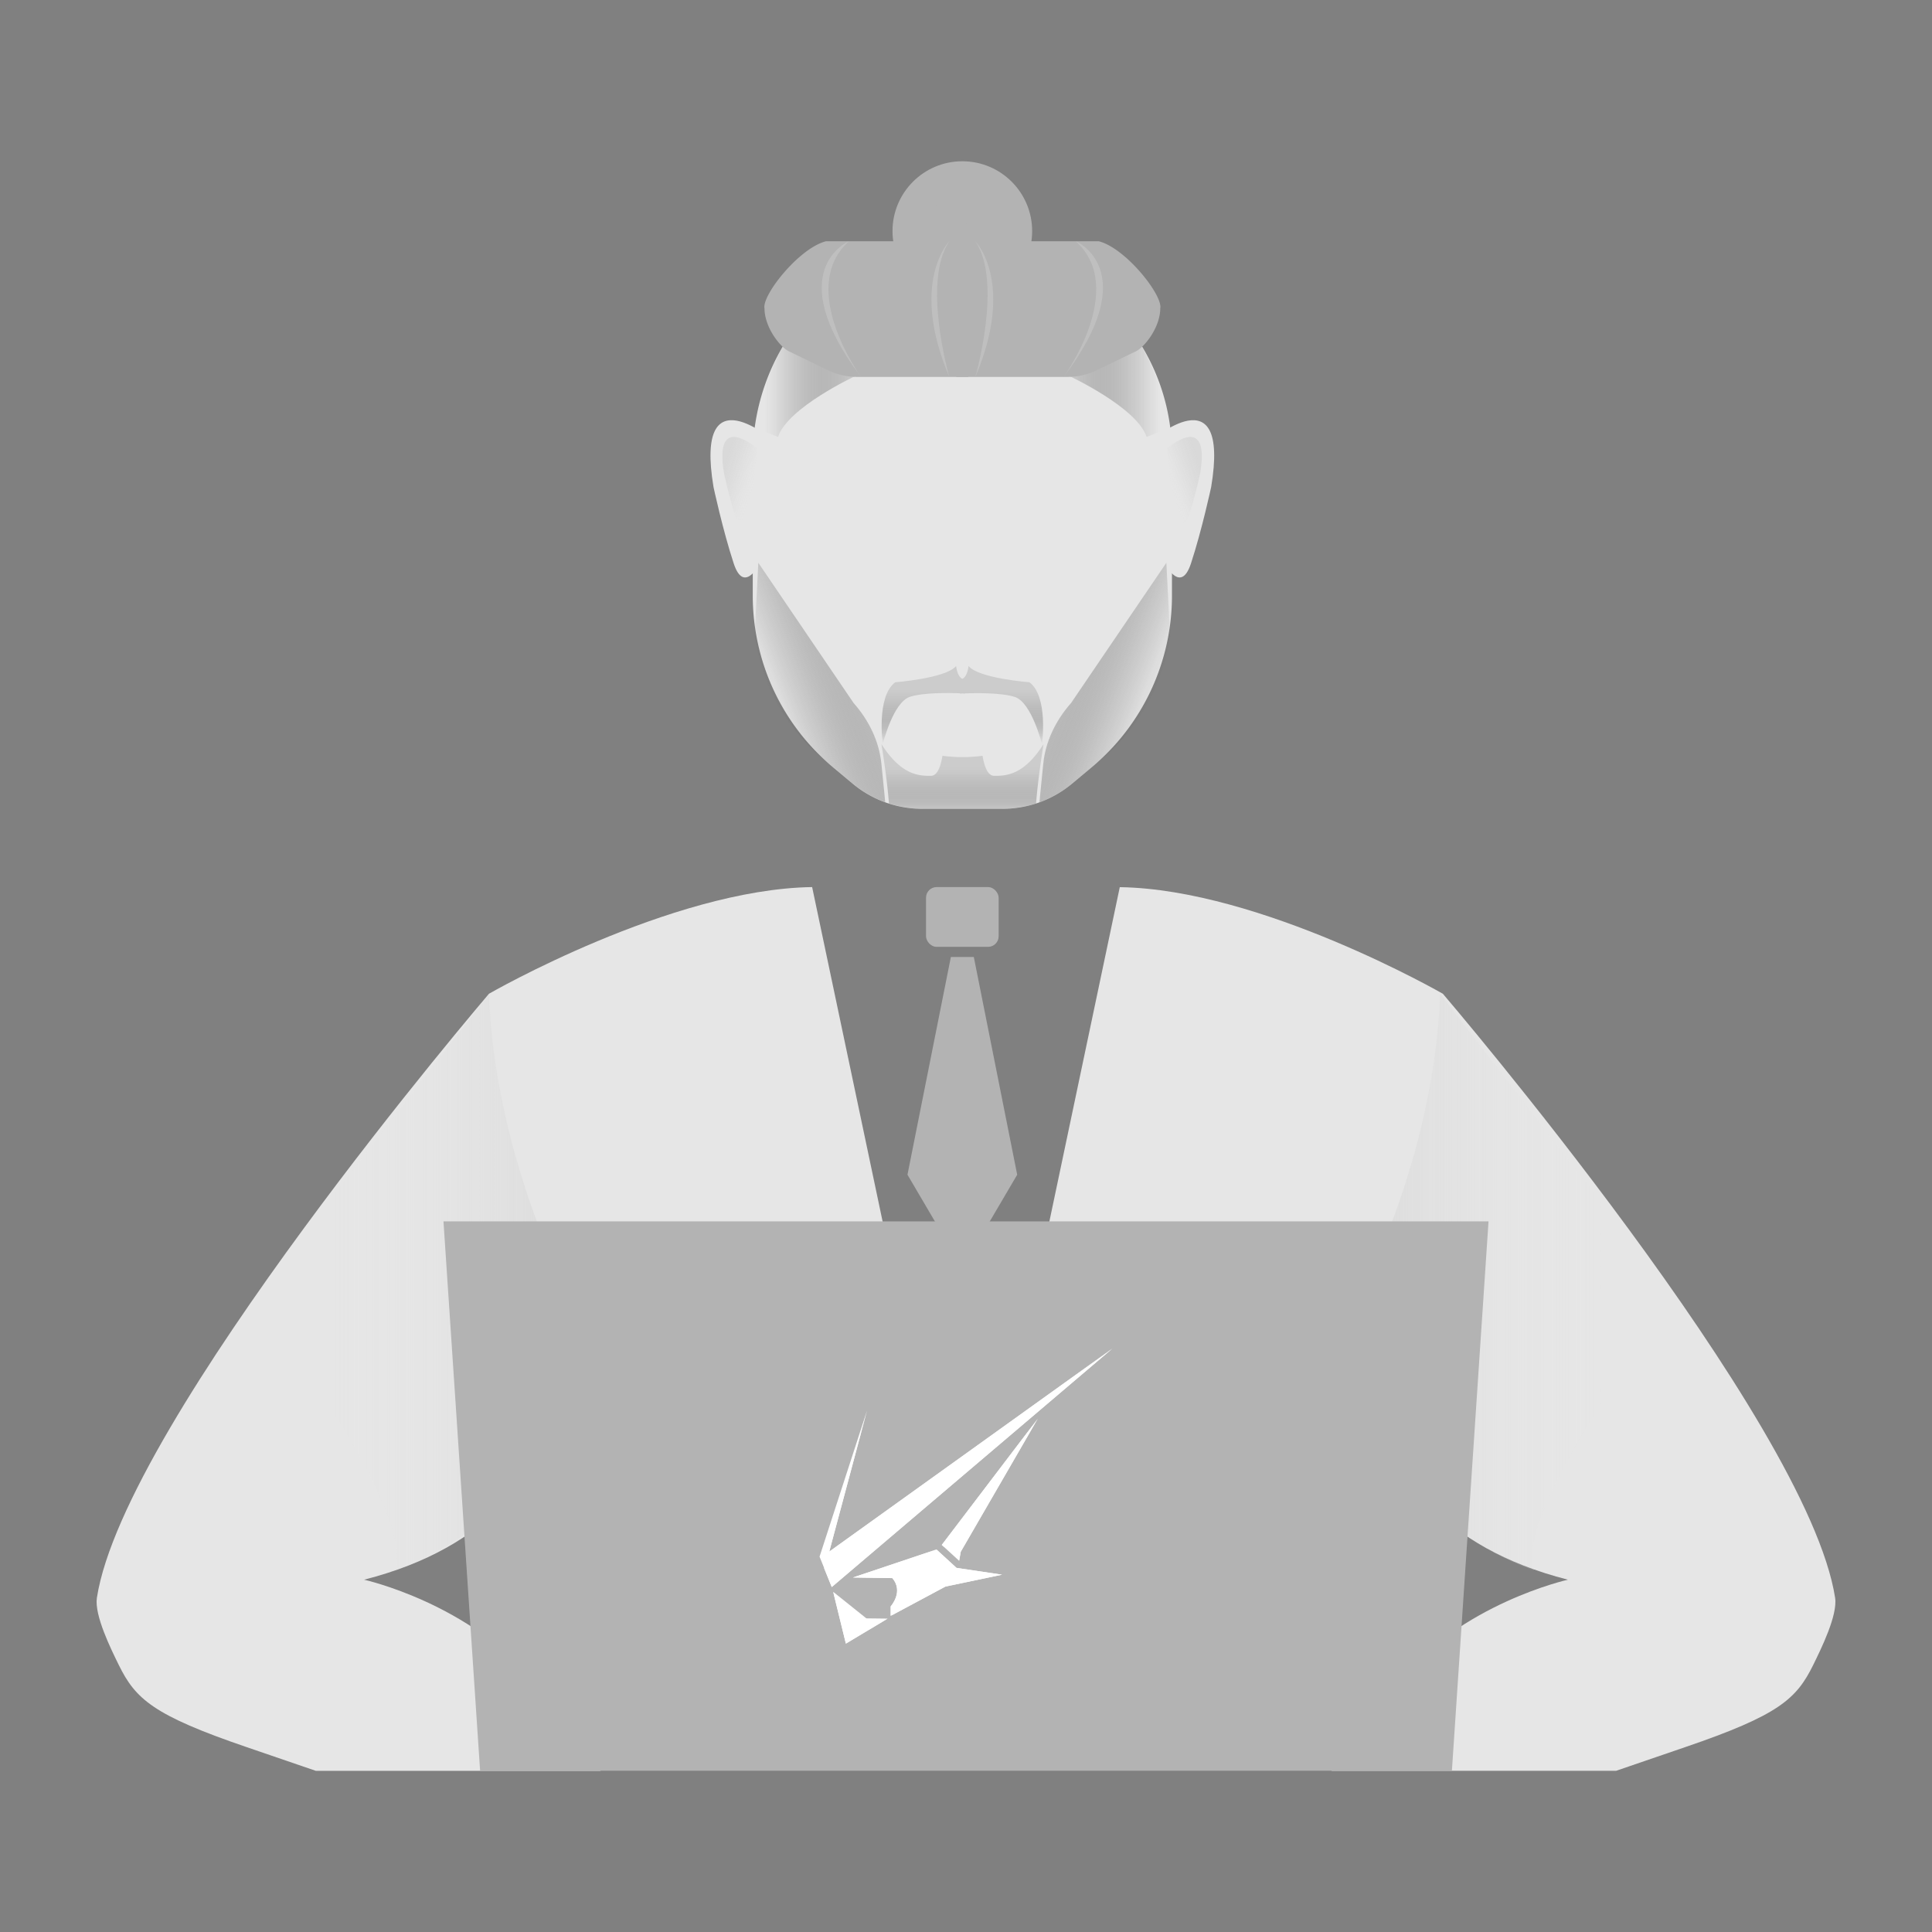 <svg id="Laag_1" data-name="Laag 1" xmlns="http://www.w3.org/2000/svg" xmlns:xlink="http://www.w3.org/1999/xlink" viewBox="0 0 1000 1000"><rect x="0" y="0" width="1000" height="1000" fill="#808080" stroke="none"/><defs><style>.cls-1{fill:none;}.cls-2{fill:#b3b3b3;}.cls-3{fill:#e6e6e6;}.cls-4{clip-path:url(#clip-path);}.cls-5{fill:url(#Naamloos_verloop_16);}.cls-6{fill:url(#Naamloos_verloop_14);}.cls-7{fill:url(#Naamloos_verloop_19);}.cls-8{fill:#333;}.cls-9{fill:url(#Naamloos_verloop_6);}.cls-10{fill:url(#Naamloos_verloop_11);}.cls-11,.cls-14,.cls-15{opacity:0.5;}.cls-12{fill:#ccc;}.cls-13{fill:url(#Naamloos_verloop_21);}.cls-14{fill:url(#Naamloos_verloop_38);}.cls-15{fill:url(#Naamloos_verloop_33);}.cls-16{fill:#4d4d4d;}.cls-17,.cls-18{opacity:0.4;}.cls-17{fill:url(#Naamloos_verloop_45);}.cls-18{fill:url(#Naamloos_verloop_49);}.cls-19{fill:#fff;}</style><clipPath id="clip-path"><path class="cls-1" d="M470.77,130.05c-48.24,11.78-81.14,56.61-81.14,106.26v78.77a101.22,101.22,0,0,0,36.52,77.85l15.24,12.67a56.23,56.23,0,0,0,36,13h41.51a56.25,56.25,0,0,0,36-13l15.24-12.67a101.22,101.22,0,0,0,36.52-77.85V235.19C606.58,166.37,542.51,112.52,470.77,130.05Z"/></clipPath><linearGradient id="Naamloos_verloop_16" x1="153.56" y1="-432.15" x2="211" y2="-463.51" gradientTransform="translate(186.3 785.61) rotate(7.68)" gradientUnits="userSpaceOnUse"><stop offset="0.1" stop-color="#4d4d4d" stop-opacity="0"/><stop offset="0.21" stop-color="#565656" stop-opacity="0.07"/><stop offset="0.4" stop-color="#6e6e6e" stop-opacity="0.26"/><stop offset="0.66" stop-color="#959595" stop-opacity="0.57"/><stop offset="0.99" stop-color="#cacaca" stop-opacity="0.98"/><stop offset="1" stop-color="#ccc"/></linearGradient><linearGradient id="Naamloos_verloop_14" x1="-12222.74" y1="1235.71" x2="-12165.3" y2="1204.36" gradientTransform="matrix(-0.99, 0.13, 0.13, 0.99, -11678.27, 785.61)" xlink:href="#Naamloos_verloop_16"/><linearGradient id="Naamloos_verloop_19" x1="498.24" y1="424.71" x2="498.24" y2="385.18" gradientUnits="userSpaceOnUse"><stop offset="0" stop-color="#4d4d4d" stop-opacity="0"/><stop offset="0.06" stop-color="#5b5b5b" stop-opacity="0.11"/><stop offset="0.23" stop-color="#838383" stop-opacity="0.43"/><stop offset="0.38" stop-color="#a3a3a3" stop-opacity="0.67"/><stop offset="0.52" stop-color="#b9b9b9" stop-opacity="0.85"/><stop offset="0.63" stop-color="#c7c7c7" stop-opacity="0.96"/><stop offset="0.7" stop-color="#ccc"/></linearGradient><linearGradient id="Naamloos_verloop_6" x1="390.64" y1="201.37" x2="442.88" y2="201.37" gradientTransform="matrix(1, 0, 0, 1, 0, 0)" xlink:href="#Naamloos_verloop_16"/><linearGradient id="Naamloos_verloop_11" x1="-14172.14" y1="201.37" x2="-14119.9" y2="201.37" gradientTransform="matrix(-1, 0, 0, 1, -13566.57, 0)" gradientUnits="userSpaceOnUse"><stop offset="0.1" stop-color="#4d4d4d" stop-opacity="0"/><stop offset="0.2" stop-color="#565656" stop-opacity="0.07"/><stop offset="0.4" stop-color="#6e6e6e" stop-opacity="0.26"/><stop offset="0.66" stop-color="#959595" stop-opacity="0.57"/><stop offset="0.99" stop-color="#cacaca" stop-opacity="0.98"/><stop offset="1" stop-color="#ccc"/></linearGradient><linearGradient id="Naamloos_verloop_21" x1="498.1" y1="385.18" x2="498.1" y2="344.7" xlink:href="#Naamloos_verloop_19"/><linearGradient id="Naamloos_verloop_38" x1="605.72" y1="250.92" x2="622.81" y2="245.4" gradientUnits="userSpaceOnUse"><stop offset="0" stop-color="#e6e6e6" stop-opacity="0"/><stop offset="0.07" stop-color="#e3e3e3" stop-opacity="0.11"/><stop offset="0.25" stop-color="#dcdcdc" stop-opacity="0.38"/><stop offset="0.42" stop-color="#d6d6d6" stop-opacity="0.6"/><stop offset="0.59" stop-color="#d2d2d2" stop-opacity="0.78"/><stop offset="0.74" stop-color="#cfcfcf" stop-opacity="0.9"/><stop offset="0.89" stop-color="#cdcdcd" stop-opacity="0.97"/><stop offset="1" stop-color="#ccc"/></linearGradient><linearGradient id="Naamloos_verloop_33" x1="-13074.05" y1="250.92" x2="-13056.95" y2="245.4" gradientTransform="matrix(-1, 0, 0, 1, -12683.82, 0)" gradientUnits="userSpaceOnUse"><stop offset="0" stop-color="#e6e6e6" stop-opacity="0"/><stop offset="0.04" stop-color="#e4e4e4" stop-opacity="0.06"/><stop offset="0.23" stop-color="#ddd" stop-opacity="0.34"/><stop offset="0.41" stop-color="#d7d7d7" stop-opacity="0.58"/><stop offset="0.59" stop-color="#d2d2d2" stop-opacity="0.76"/><stop offset="0.75" stop-color="#cfcfcf" stop-opacity="0.89"/><stop offset="0.89" stop-color="#cdcdcd" stop-opacity="0.97"/><stop offset="1" stop-color="#ccc"/></linearGradient><linearGradient id="Naamloos_verloop_45" x1="131.68" y1="663.62" x2="293.71" y2="663.62" gradientUnits="userSpaceOnUse"><stop offset="0.24" stop-color="#e6e6e6" stop-opacity="0"/><stop offset="0.33" stop-color="#e4e4e4" stop-opacity="0.07"/><stop offset="0.49" stop-color="#dfdfdf" stop-opacity="0.26"/><stop offset="0.71" stop-color="#d7d7d7" stop-opacity="0.57"/><stop offset="0.99" stop-color="#ccc" stop-opacity="0.98"/><stop offset="1" stop-color="#ccc"/></linearGradient><linearGradient id="Naamloos_verloop_49" x1="-13805.01" y1="663.62" x2="-13642.97" y2="663.62" gradientTransform="matrix(-1, 0, 0, 1, -12938.19, 0)" gradientUnits="userSpaceOnUse"><stop offset="0.23" stop-color="#e6e6e6" stop-opacity="0"/><stop offset="0.31" stop-color="#e4e4e4" stop-opacity="0.07"/><stop offset="0.48" stop-color="#dfdfdf" stop-opacity="0.26"/><stop offset="0.71" stop-color="#d7d7d7" stop-opacity="0.57"/><stop offset="0.99" stop-color="#ccc" stop-opacity="0.98"/><stop offset="1" stop-color="#ccc"/></linearGradient></defs><circle class="cls-2" cx="498.1" cy="119.61" r="36.14"/><path class="cls-2" d="M498.1,119.61s-22.21-8.11-12.92-33.75C485.18,85.86,470.92,111.75,498.1,119.61Z"/><path class="cls-2" d="M498.1,119.61s-8.1,22.21-33.75,12.93C464.35,132.54,490.24,146.79,498.1,119.61Z"/><path class="cls-2" d="M498.1,119.61s22.21,8.11,12.93,33.75C511,153.36,525.29,127.48,498.1,119.61Z"/><path class="cls-2" d="M498.1,119.61s8.11-22.21,33.76-12.92C531.86,106.69,506,92.43,498.1,119.61Z"/><path class="cls-3" d="M470.76,130.05c-48.23,11.78-81.13,56.61-81.13,106.26v72a115.7,115.7,0,0,0,41.73,89l10,8.33a56.23,56.23,0,0,0,36,13h41.51a56.25,56.25,0,0,0,36-13l10-8.33a115.69,115.69,0,0,0,41.74-89v-73.1C606.58,166.37,542.51,112.52,470.76,130.05Z"/><path class="cls-3" d="M400.7,228.42s-41.4-36.4-31.39,23.65c0,0,4.77,22.29,10.46,39.58s14.56-1.82,14.56-1.82Z"/><path class="cls-3" d="M595.51,228.42s41.4-36.4,31.39,23.65c0,0-4.78,22.29-10.46,39.58s-14.56-1.82-14.56-1.82Z"/><g class="cls-4"><path class="cls-5" d="M394.46,370.9l-4.83-22.73,2.87-56.88,49.3,72.55c8.27,9.38,13.24,20.2,14.39,31.32,1.1,10.61,2.37,23.34,2.77,29.22l-4.07,19-22.08-15.4-19.26-18-12.93-19.43Z"/><path class="cls-6" d="M601.74,370.9l4.84-22.73-2.87-56.88-49.3,72.55c-8.27,9.38-13.25,20.2-14.4,31.32-1.09,10.61-2.36,23.34-2.76,29.22l4.07,19,22.08-15.4,19.26-18,12.93-19.43Z"/><path class="cls-7" d="M540.12,385.18c-10.31,16.19-19.43,16.38-25.55,16.38-3.61,0-5.22-5.68-6-10.36a79.64,79.64,0,0,1-20.77,0c-.73,4.68-2.34,10.36-6,10.36-6.11,0-15.23-.19-25.55-16.38,0,0,4.59,27.95,4.15,39.53H536C535.54,413.13,540.12,385.18,540.12,385.18Z"/></g><rect class="cls-8" x="442.88" y="141.93" width="110.45" height="44.72"/><path class="cls-9" d="M406.88,176.57l36,18s-35.12,16.26-40.18,31.58l-12.06-4.77S393.8,197.86,406.88,176.57Z"/><path class="cls-10" d="M589.33,176.57l-36,18s35.12,16.26,40.17,31.58l12.07-4.77S602.41,197.86,589.33,176.57Z"/><path class="cls-2" d="M501.24,124.87h-73.7c-14.09,3.59-33.35,28.14-31.83,34.8,0,9.75,8.31,20.64,13.41,22.54l19.29,9.35a34.85,34.85,0,0,0,15.25,3.53h57.58Z"/><path class="cls-2" d="M495,124.87h73.71c14.09,3.59,33.34,28.14,31.83,34.8,0,9.75-8.31,20.64-13.41,22.54l-19.29,9.35a34.88,34.88,0,0,1-15.25,3.53H495Z"/><g class="cls-11"><path class="cls-12" d="M550.55,195.09s33.33-45.71,6.28-70.22C556.83,124.87,592.28,139.84,550.55,195.09Z"/><path class="cls-12" d="M445.66,195.09s-33.33-45.71-6.28-70.22C439.38,124.87,403.93,139.84,445.66,195.09Z"/><path class="cls-12" d="M504.84,195.09s14.28-49.21,0-70.22C504.84,124.87,525.67,146.1,504.84,195.09Z"/><path class="cls-12" d="M491.37,195.09s-14.28-49.21,0-70.22C491.37,124.87,470.53,146.1,491.37,195.09Z"/></g><path class="cls-13" d="M532.87,353.14s-26.42-2-31.56-8.44c0,0-.4,5.33-3.21,6.68-2.8-1.35-3.21-6.68-3.21-6.68-5.13,6.41-31.55,8.44-31.55,8.44-9.9,7.58-6.41,32-6.41,32s5.24-21.55,14-24.46c6.75-2.25,20.1-2.07,25.82-1.87V359l1.37-.07,1.37.07v-.12c5.73-.2,19.07-.38,25.83,1.87,8.73,2.91,14,24.46,14,24.46S542.77,360.72,532.87,353.14Z"/><path class="cls-14" d="M604.08,232.12s22.57-19.85,17.12,12.9c0,0-2.61,12.16-5.71,21.58s-7.94-1-7.94-1Z"/><path class="cls-15" d="M391.87,232.12s-22.58-19.85-17.12,12.9c0,0,2.6,12.16,5.7,21.58s7.94-1,7.94-1Z"/><path class="cls-1" d="M323.12,785.3l-32.91-124s30.55,122.59-101.76,156.33c0,0,55.34,12.28,88.49,53.49Z"/><path class="cls-1" d="M709.79,661.32l-32.91,124,46.18,85.84c33.15-41.21,88.49-53.49,88.49-53.49C679.24,783.91,709.79,661.32,709.79,661.32Z"/><polygon class="cls-1" points="689.34 916.54 500 811.55 310.66 916.54 689.34 916.54"/><path class="cls-3" d="M500,811.55l-7.83-4.34,7.83-87-2.83-31.41H468.76l-48.4-229.65c-73.29,1.07-167.25,55.2-167.25,55.2S64.46,734.89,50.15,827c-1.4,9,7.27,26.52,11.29,34.71,8.69,17.69,17.76,26.05,66.31,42.63l35.72,12.24H310.66Zm-311.55,6.1c132.31-33.74,101.76-156.33,101.76-156.33l32.91,124-46.18,85.84C243.79,829.93,188.45,817.65,188.45,817.65Z"/><path class="cls-3" d="M949.85,827c-14.31-92.07-203-312.61-203-312.61s-94-54.13-167.25-55.2L531.24,688.8H502.83L500,720.21l7.83,87L500,811.55l189.34,105H836.53l35.72-12.24c48.55-16.58,57.62-24.94,66.31-42.63C942.58,853.48,951.25,836,949.85,827ZM723.06,871.14,676.88,785.3l32.91-124S679.24,783.91,811.55,817.65C811.55,817.65,756.21,829.93,723.06,871.14Z"/><polygon class="cls-16" points="500 811.55 507.83 807.21 500 720.21 492.17 807.21 500 811.55"/><rect class="cls-2" x="479.31" y="459.15" width="37.59" height="30.94" rx="5.48"/><polygon class="cls-2" points="504.04 495.33 498.1 495.33 492.17 495.33 469.71 608.03 498.1 656.37 526.5 608.03 504.04 495.33"/><path class="cls-17" d="M290.21,661.32s-34.43-68.22-37.1-147L131.68,671.51s84.83,111.3,72.73,141.38C204.41,812.89,314.5,778.32,290.21,661.32Z"/><path class="cls-18" d="M708.28,661.32s34.43-68.22,37.11-147L866.82,671.51S782,782.81,794.09,812.89C794.09,812.89,684,778.32,708.28,661.32Z"/><polygon class="cls-2" points="566.98 632.18 433.02 632.18 229.54 632.18 248.5 916.54 433.02 916.54 566.98 916.54 751.5 916.54 770.46 632.18 566.98 632.18"/><polygon class="cls-19" points="431.25 823.93 437.82 850.73 459.44 837.79 448.41 837.66 431.25 823.93"/><polygon class="cls-19" points="429.22 803.11 575.8 697.99 430.55 821.44 424.2 805.72 448.76 730.13 429.22 803.11"/><polygon class="cls-19" points="431.25 823.93 439.64 846.29 459.44 837.79 437.82 850.73 431.25 823.93"/><polygon class="cls-19" points="426.51 811.6 435.71 808.16 575.73 697.99 430.48 821.44 426.51 811.6"/><polygon class="cls-19" points="433.35 802.39 575.73 697.99 429.22 803.11 448.76 730.13 428.45 802.49 428.92 803.72 433.35 802.39"/><path class="cls-19" d="M461,836.38v-4.86s6.93-7.86.82-14.69l-20.36-.3L484.71,802l10.38,9.52h0l23.58,3.52-29.31,6.14Z"/><polygon class="cls-19" points="484.71 802.03 487.77 811.89 494.6 815.82 483.67 819.21 461.01 836.38 489.36 821.21 518.67 815.07 495.09 811.55 495.09 811.55 484.71 802.03"/><path class="cls-19" d="M484.71,802l-43.23,14.5,20.36.3s6.19,6.07-.82,14.69v4.86l2.07-4.32s7.51-5.65,1.16-16.24l-1.16-1.13-10.21.33Z"/><polygon class="cls-19" points="537.19 734.24 487.46 799.65 496.44 807.86 497.27 803.2 537.19 734.24"/><polygon class="cls-19" points="537.19 734.24 494.95 802.84 496.44 807.86 497.27 803.2 537.19 734.24"/><polygon class="cls-19" points="537.19 734.24 488.54 800.63 487.46 799.65 537.19 734.24"/></svg>